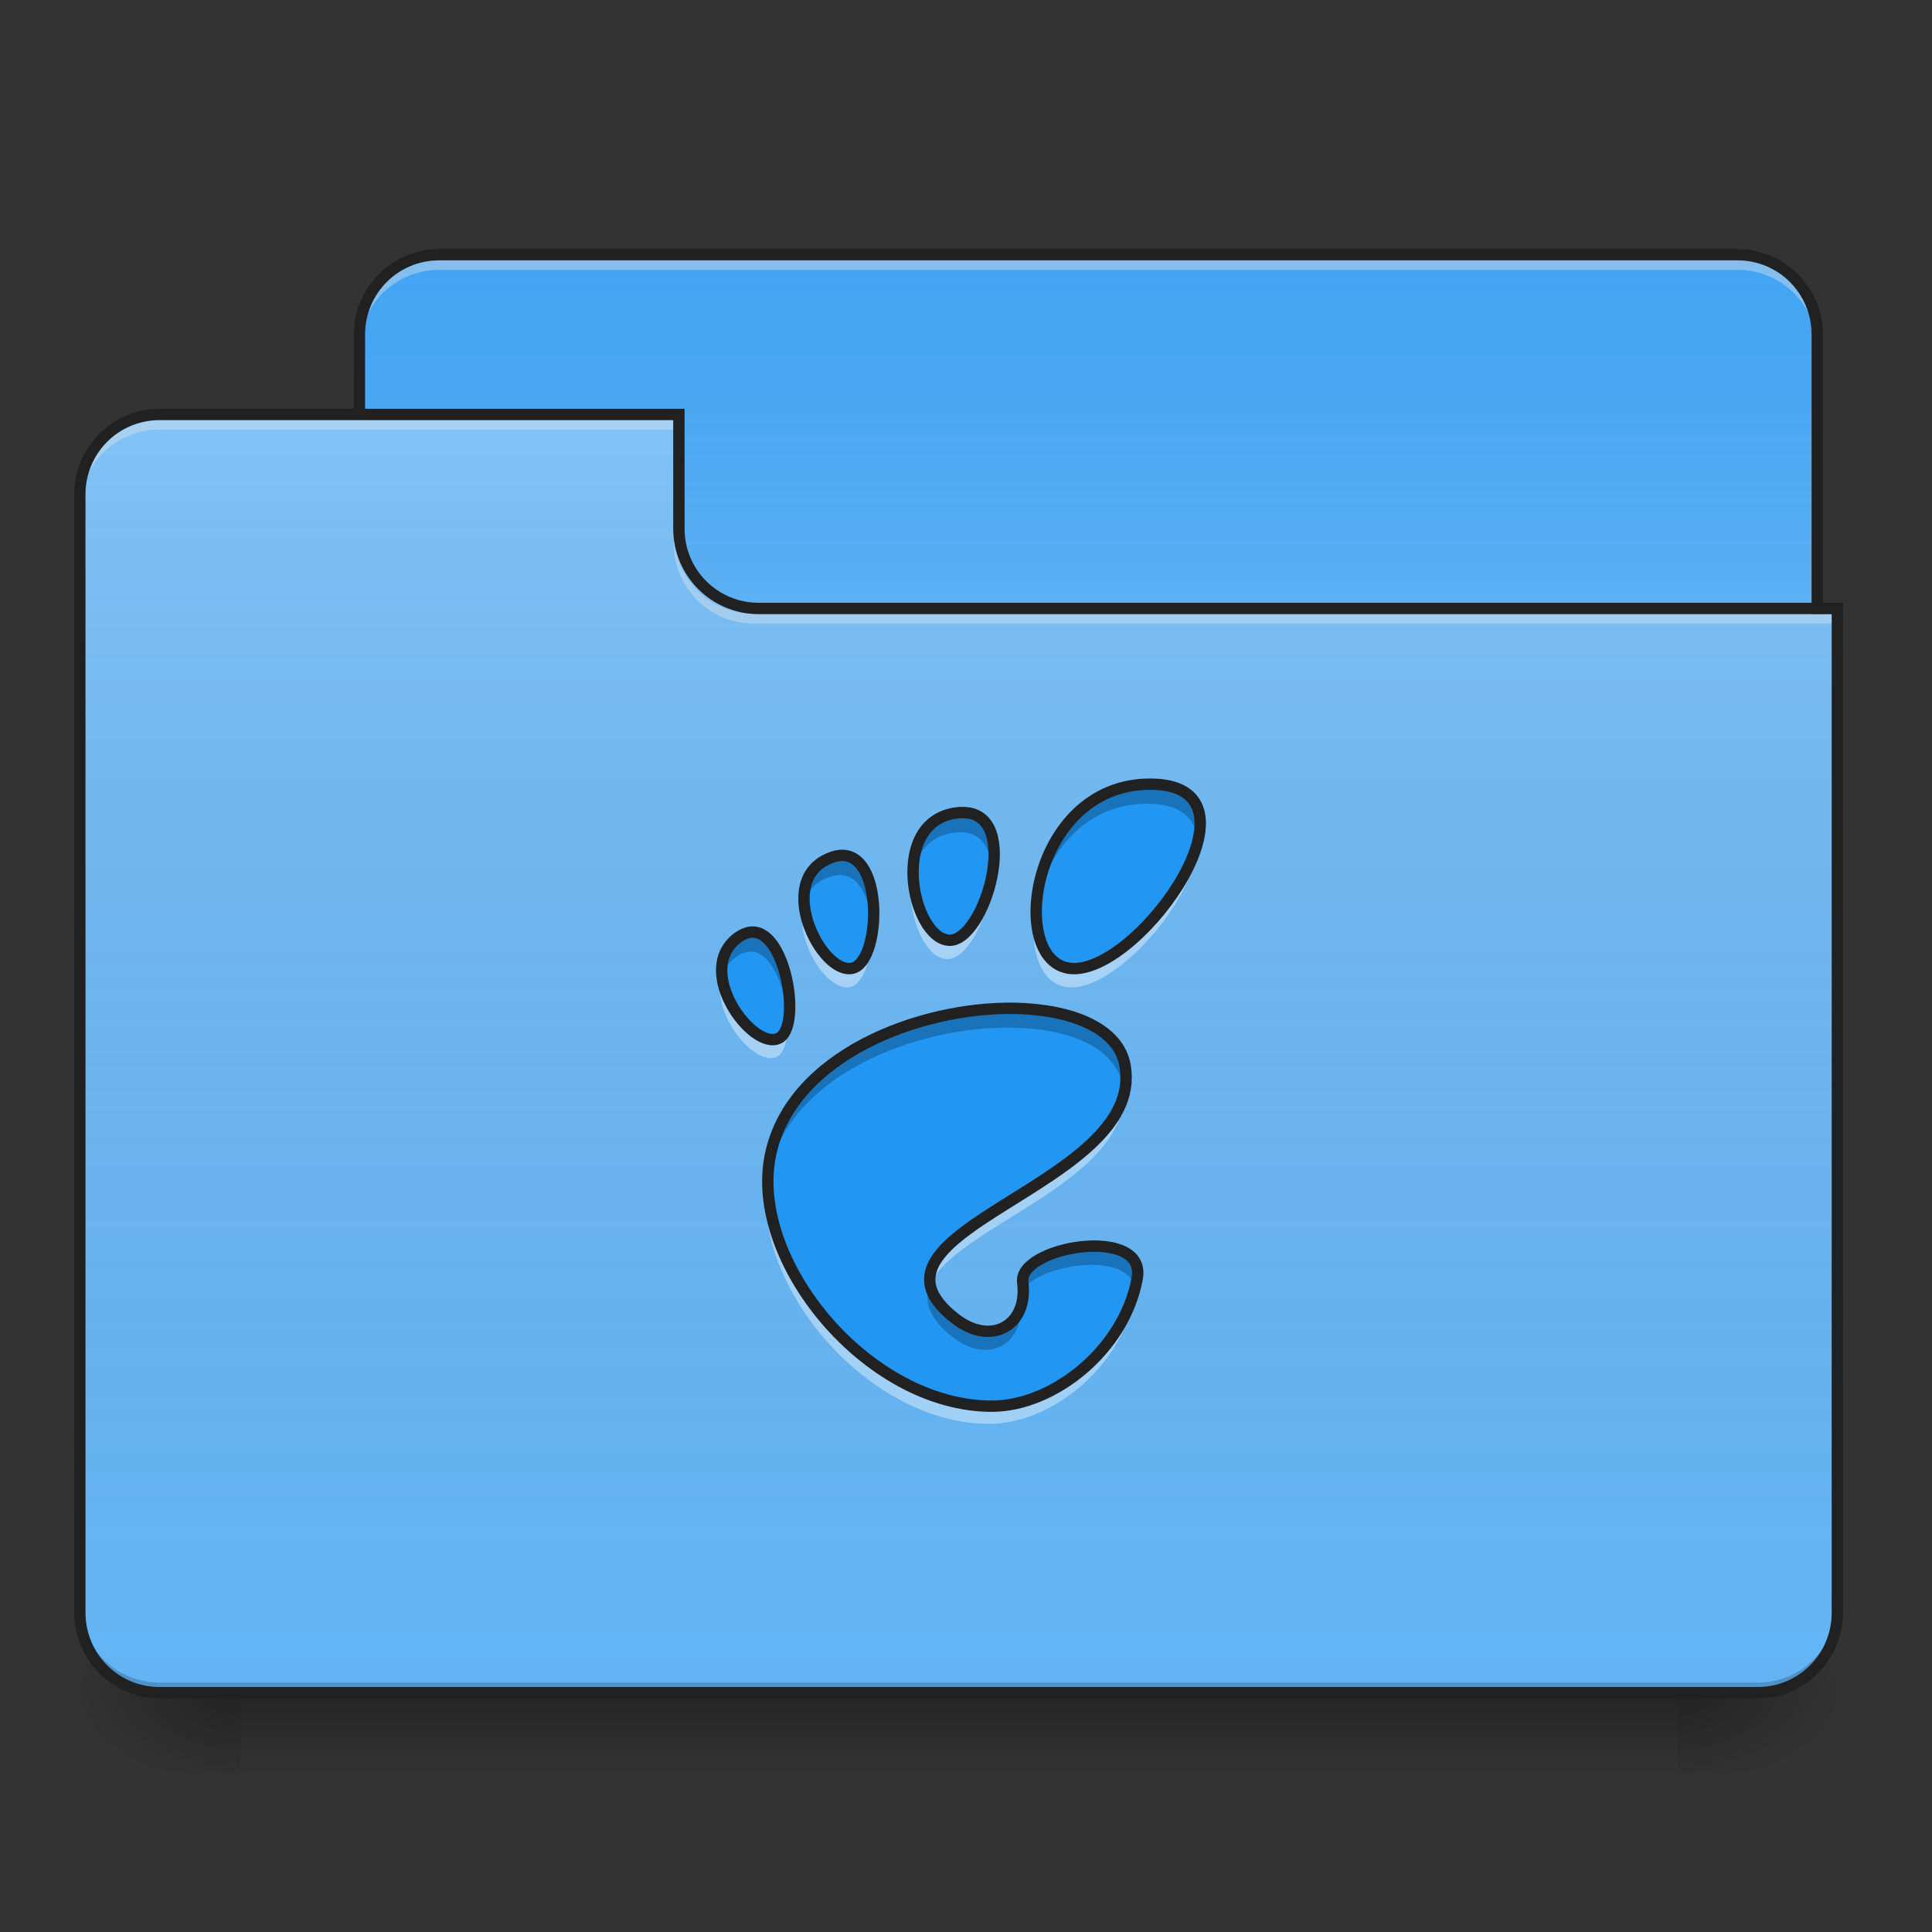 <?xml version="1.0" encoding="UTF-8"?>
<svg xmlns="http://www.w3.org/2000/svg" xmlns:xlink="http://www.w3.org/1999/xlink" width="24px" height="24px" viewBox="0 0 24 24" version="1.1">
<rect x="0" y="0" width="24" height="24" fill="#333333" stroke="none"/>
<defs>
<linearGradient id="linear0" gradientUnits="userSpaceOnUse" x1="254" y1="233.5" x2="254" y2="254.667" gradientTransform="matrix(0.047,0,0,0.047,-0,10.079)">
<stop offset="0" style="stop-color:rgb(0%,0%,0%);stop-opacity:0.275;"/>
<stop offset="1" style="stop-color:rgb(0%,0%,0%);stop-opacity:0;"/>
</linearGradient>
<radialGradient id="radial0" gradientUnits="userSpaceOnUse" cx="450.909" cy="189.579" fx="450.909" fy="189.579" r="21.167" gradientTransform="matrix(0,-0.059,-0.105,-0,40.586,47.697)">
<stop offset="0" style="stop-color:rgb(0%,0%,0%);stop-opacity:0.314;"/>
<stop offset="0.222" style="stop-color:rgb(0%,0%,0%);stop-opacity:0.275;"/>
<stop offset="1" style="stop-color:rgb(0%,0%,0%);stop-opacity:0;"/>
</radialGradient>
<radialGradient id="radial1" gradientUnits="userSpaceOnUse" cx="450.909" cy="189.579" fx="450.909" fy="189.579" r="21.167" gradientTransform="matrix(-0,0.059,0.105,0,-16.772,-5.646)">
<stop offset="0" style="stop-color:rgb(0%,0%,0%);stop-opacity:0.314;"/>
<stop offset="0.222" style="stop-color:rgb(0%,0%,0%);stop-opacity:0.275;"/>
<stop offset="1" style="stop-color:rgb(0%,0%,0%);stop-opacity:0;"/>
</radialGradient>
<radialGradient id="radial2" gradientUnits="userSpaceOnUse" cx="450.909" cy="189.579" fx="450.909" fy="189.579" r="21.167" gradientTransform="matrix(-0,-0.059,0.105,-0,-16.772,47.697)">
<stop offset="0" style="stop-color:rgb(0%,0%,0%);stop-opacity:0.314;"/>
<stop offset="0.222" style="stop-color:rgb(0%,0%,0%);stop-opacity:0.275;"/>
<stop offset="1" style="stop-color:rgb(0%,0%,0%);stop-opacity:0;"/>
</radialGradient>
<radialGradient id="radial3" gradientUnits="userSpaceOnUse" cx="450.909" cy="189.579" fx="450.909" fy="189.579" r="21.167" gradientTransform="matrix(0,0.059,-0.105,0,40.586,-5.646)">
<stop offset="0" style="stop-color:rgb(0%,0%,0%);stop-opacity:0.314;"/>
<stop offset="0.222" style="stop-color:rgb(0%,0%,0%);stop-opacity:0.275;"/>
<stop offset="1" style="stop-color:rgb(0%,0%,0%);stop-opacity:0;"/>
</radialGradient>
<linearGradient id="linear1" gradientUnits="userSpaceOnUse" x1="254" y1="-147.5" x2="254" y2="-31.083" gradientTransform="matrix(0.047,0,0,0.047,0,10.079)">
<stop offset="0" style="stop-color:rgb(64.314%,64.314%,64.314%);stop-opacity:0;"/>
<stop offset="1" style="stop-color:rgb(100%,100%,100%);stop-opacity:0.196;"/>
</linearGradient>
<linearGradient id="linear2" gradientUnits="userSpaceOnUse" x1="254" y1="233.5" x2="254" y2="-105.167" gradientTransform="matrix(0.047,0,0,0.047,-0,10.079)">
<stop offset="0" style="stop-color:rgb(34.51%,34.51%,34.51%);stop-opacity:0;"/>
<stop offset="1" style="stop-color:rgb(98.039%,98.039%,98.039%);stop-opacity:0.196;"/>
</linearGradient>
</defs>
<g id="surface1">
<path style=" stroke:none;fill-rule:nonzero;fill:url(#linear0);" d="M 2.977 21.027 L 20.84 21.027 L 20.84 22.02 L 2.977 22.02 Z M 2.977 21.027 "/>
<path style=" stroke:none;fill-rule:nonzero;fill:url(#radial0);" d="M 20.84 21.027 L 22.824 21.027 L 22.824 20.031 L 20.84 20.031 Z M 20.84 21.027 "/>
<path style=" stroke:none;fill-rule:nonzero;fill:url(#radial1);" d="M 2.977 21.027 L 0.992 21.027 L 0.992 22.02 L 2.977 22.02 Z M 2.977 21.027 "/>
<path style=" stroke:none;fill-rule:nonzero;fill:url(#radial2);" d="M 2.977 21.027 L 0.992 21.027 L 0.992 20.031 L 2.977 20.031 Z M 2.977 21.027 "/>
<path style=" stroke:none;fill-rule:nonzero;fill:url(#radial3);" d="M 20.84 21.027 L 22.824 21.027 L 22.824 22.02 L 20.84 22.02 Z M 20.84 21.027 "/>
<path style=" stroke:none;fill-rule:nonzero;fill:rgb(25.882%,64.706%,96.078%);fill-opacity:1;" d="M 5.457 3.164 L 21.582 3.164 C 22.129 3.164 22.574 3.609 22.574 4.156 L 22.574 7.879 C 22.574 8.426 22.129 8.871 21.582 8.871 L 5.457 8.871 C 4.91 8.871 4.465 8.426 4.465 7.879 L 4.465 4.156 C 4.465 3.609 4.91 3.164 5.457 3.164 Z M 5.457 3.164 "/>
<path style=" stroke:none;fill-rule:nonzero;fill:url(#linear1);" d="M 5.457 3.164 L 21.582 3.164 C 22.129 3.164 22.574 3.609 22.574 4.156 L 22.574 7.879 C 22.574 8.426 22.129 8.871 21.582 8.871 L 5.457 8.871 C 4.91 8.871 4.465 8.426 4.465 7.879 L 4.465 4.156 C 4.465 3.609 4.91 3.164 5.457 3.164 Z M 5.457 3.164 "/>
<path style=" stroke:none;fill-rule:nonzero;fill:rgb(90.196%,90.196%,90.196%);fill-opacity:0.392;" d="M 5.457 3.227 C 4.906 3.227 4.465 3.668 4.465 4.219 L 4.465 4.344 C 4.465 3.793 4.906 3.352 5.457 3.352 L 21.582 3.352 C 22.133 3.352 22.574 3.793 22.574 4.344 L 22.574 4.219 C 22.574 3.668 22.133 3.227 21.582 3.227 Z M 5.457 3.227 "/>
<path style=" stroke:none;fill-rule:nonzero;fill:rgb(12.941%,12.941%,12.941%);fill-opacity:1;" d="M 5.457 3.094 C 4.871 3.094 4.395 3.57 4.395 4.156 L 4.395 7.879 C 4.395 8.465 4.871 8.941 5.457 8.941 L 21.582 8.941 C 22.168 8.941 22.645 8.465 22.645 7.879 L 22.645 4.156 C 22.645 3.57 22.168 3.094 21.582 3.094 Z M 5.457 3.234 L 21.582 3.234 C 22.094 3.234 22.504 3.645 22.504 4.156 L 22.504 7.879 C 22.504 8.391 22.094 8.801 21.582 8.801 L 5.457 8.801 C 4.945 8.801 4.535 8.391 4.535 7.879 L 4.535 4.156 C 4.535 3.645 4.945 3.234 5.457 3.234 Z M 5.457 3.234 "/>
<path style=" stroke:none;fill-rule:nonzero;fill:rgb(39.216%,70.98%,96.471%);fill-opacity:1;" d="M 1.984 5.148 C 1.434 5.148 0.992 5.59 0.992 6.141 L 0.992 20.031 C 0.992 20.582 1.434 21.027 1.984 21.027 L 21.832 21.027 C 22.379 21.027 22.824 20.582 22.824 20.031 L 22.824 7.629 L 9.426 7.629 C 8.879 7.629 8.434 7.188 8.434 6.637 L 8.434 5.148 Z M 1.984 5.148 "/>
<path style=" stroke:none;fill-rule:nonzero;fill:url(#linear2);" d="M 1.984 5.148 C 1.434 5.148 0.992 5.59 0.992 6.141 L 0.992 20.031 C 0.992 20.582 1.434 21.027 1.984 21.027 L 21.832 21.027 C 22.379 21.027 22.824 20.582 22.824 20.031 L 22.824 7.629 L 9.426 7.629 C 8.879 7.629 8.434 7.188 8.434 6.637 L 8.434 5.148 Z M 1.984 5.148 "/>
<path style=" stroke:none;fill-rule:nonzero;fill:rgb(0%,0%,0%);fill-opacity:0.196;" d="M 1.984 21.027 C 1.434 21.027 0.992 20.582 0.992 20.031 L 0.992 19.91 C 0.992 20.457 1.434 20.902 1.984 20.902 L 21.832 20.902 C 22.379 20.902 22.824 20.457 22.824 19.91 L 22.824 20.031 C 22.824 20.582 22.379 21.027 21.832 21.027 Z M 1.984 21.027 "/>
<path style=" stroke:none;fill-rule:nonzero;fill:rgb(90.196%,90.196%,90.196%);fill-opacity:0.392;" d="M 1.984 5.211 C 1.434 5.211 0.992 5.652 0.992 6.203 L 0.992 6.328 C 0.992 5.777 1.434 5.336 1.984 5.336 L 8.434 5.336 L 8.434 5.211 Z M 1.984 5.211 "/>
<path style=" stroke:none;fill-rule:nonzero;fill:rgb(90.196%,90.196%,90.196%);fill-opacity:0.392;" d="M 9.363 7.746 C 8.816 7.746 8.371 7.305 8.371 6.754 L 8.371 6.633 C 8.371 7.18 8.816 7.625 9.363 7.625 L 22.824 7.625 L 22.824 7.746 Z M 9.363 7.746 "/>
<path style=" stroke:none;fill-rule:nonzero;fill:rgb(12.941%,12.941%,12.941%);fill-opacity:1;" d="M 1.984 5.078 C 1.398 5.078 0.922 5.555 0.922 6.141 L 0.922 20.031 C 0.922 20.621 1.398 21.098 1.984 21.098 L 21.832 21.098 C 22.418 21.098 22.895 20.621 22.895 20.031 L 22.895 7.488 L 9.426 7.488 C 8.914 7.488 8.504 7.078 8.504 6.566 L 8.504 5.078 Z M 1.984 5.219 L 8.363 5.219 L 8.363 6.566 C 8.363 7.156 8.84 7.629 9.426 7.629 L 22.754 7.629 L 22.754 20.031 C 22.754 20.547 22.344 20.957 21.832 20.957 L 1.984 20.957 C 1.473 20.957 1.062 20.547 1.062 20.031 L 1.062 6.141 C 1.062 5.629 1.473 5.219 1.984 5.219 Z M 1.984 5.219 "/>
<path style=" stroke:none;fill-rule:nonzero;fill:rgb(12.941%,58.824%,95.294%);fill-opacity:1;" d="M 14.25 9.742 C 12.746 9.742 12.465 12.027 13.309 12.027 C 14.156 12.027 15.758 9.742 14.25 9.742 Z M 11.93 10.094 C 11.906 10.094 11.883 10.094 11.855 10.098 C 11.004 10.203 11.301 11.648 11.758 11.676 C 12.195 11.703 12.676 10.094 11.93 10.094 Z M 10.453 10.625 C 10.398 10.621 10.344 10.633 10.277 10.66 C 9.594 10.941 10.176 12.102 10.559 12.023 C 10.906 11.953 10.957 10.656 10.453 10.625 Z M 9.332 11.574 C 9.273 11.574 9.211 11.594 9.141 11.645 C 8.59 12.055 9.324 13.047 9.648 12.891 C 9.93 12.758 9.75 11.59 9.332 11.574 Z M 12.574 12.52 C 11.387 12.5 9.816 13.105 9.551 14.316 C 9.258 15.629 10.742 17.449 12.289 17.449 C 13.051 17.449 13.926 16.754 14.09 15.871 C 14.219 15.199 12.617 15.469 12.672 15.914 C 12.742 16.445 12.285 16.711 11.84 16.367 C 10.422 15.273 14.191 14.727 13.941 13.234 C 13.863 12.77 13.289 12.535 12.574 12.52 Z M 12.574 12.52 "/>
<path style=" stroke:none;fill-rule:nonzero;fill:rgb(0%,0%,0%);fill-opacity:0.235;" d="M 14.25 9.742 C 13.242 9.742 12.785 10.766 12.844 11.441 C 12.898 10.789 13.359 9.984 14.25 9.984 C 14.633 9.984 14.816 10.137 14.859 10.355 C 14.918 10.008 14.766 9.742 14.25 9.742 Z M 11.93 10.094 C 11.906 10.094 11.883 10.094 11.855 10.098 C 11.414 10.152 11.281 10.566 11.32 10.957 C 11.352 10.652 11.508 10.387 11.855 10.344 C 11.883 10.34 11.906 10.34 11.93 10.34 L 11.93 10.336 C 12.172 10.34 12.285 10.508 12.312 10.734 C 12.348 10.395 12.254 10.094 11.93 10.094 Z M 10.434 10.625 C 10.387 10.625 10.336 10.637 10.277 10.66 C 10.004 10.773 9.934 11.027 9.969 11.289 C 10 11.121 10.09 10.98 10.277 10.902 C 10.344 10.879 10.398 10.867 10.453 10.871 C 10.684 10.887 10.797 11.16 10.82 11.465 C 10.848 11.082 10.742 10.645 10.453 10.625 C 10.445 10.625 10.438 10.625 10.434 10.625 Z M 9.332 11.574 C 9.273 11.574 9.211 11.594 9.141 11.645 C 8.961 11.781 8.918 11.977 8.953 12.176 C 8.977 12.07 9.035 11.969 9.141 11.891 C 9.211 11.84 9.273 11.82 9.332 11.82 C 9.582 11.832 9.746 12.25 9.777 12.613 C 9.82 12.227 9.641 11.586 9.332 11.574 Z M 12.52 12.52 C 11.336 12.52 9.812 13.121 9.551 14.316 C 9.516 14.469 9.508 14.625 9.516 14.785 C 9.523 14.711 9.535 14.637 9.551 14.562 C 9.816 13.348 11.387 12.746 12.574 12.766 C 13.289 12.777 13.863 13.016 13.941 13.48 C 13.941 13.488 13.945 13.492 13.945 13.5 C 13.957 13.414 13.957 13.324 13.941 13.234 C 13.863 12.77 13.289 12.535 12.574 12.52 C 12.555 12.52 12.539 12.52 12.52 12.52 Z M 13.547 15.469 C 13.133 15.469 12.641 15.664 12.672 15.914 C 12.68 15.98 12.684 16.043 12.676 16.098 C 12.754 15.738 13.91 15.527 14.078 15.938 C 14.082 15.914 14.086 15.895 14.09 15.871 C 14.148 15.578 13.871 15.465 13.547 15.469 Z M 11.543 16.004 C 11.48 16.191 11.555 16.391 11.84 16.613 C 12.285 16.957 12.742 16.691 12.672 16.16 C 12.672 16.148 12.672 16.137 12.672 16.125 C 12.613 16.508 12.223 16.66 11.84 16.367 C 11.676 16.238 11.578 16.117 11.543 16.004 Z M 11.543 16.004 "/>
<path style=" stroke:none;fill-rule:nonzero;fill:rgb(100%,100%,100%);fill-opacity:0.392;" d="M 14.859 10.344 C 14.746 11.023 13.867 12.008 13.309 12.008 C 13.031 12.008 12.875 11.762 12.844 11.43 C 12.805 11.883 12.965 12.266 13.309 12.266 C 13.941 12.266 14.996 10.992 14.859 10.344 Z M 12.312 10.723 C 12.266 11.168 12.004 11.672 11.758 11.656 C 11.539 11.645 11.355 11.305 11.32 10.941 C 11.273 11.383 11.488 11.898 11.758 11.914 C 12.055 11.934 12.371 11.199 12.312 10.723 Z M 9.973 11.273 C 9.891 11.715 10.277 12.32 10.559 12.262 C 10.75 12.223 10.852 11.816 10.82 11.453 C 10.797 11.73 10.703 11.977 10.559 12.004 C 10.328 12.051 10.031 11.66 9.973 11.273 Z M 8.957 12.164 C 8.852 12.625 9.387 13.254 9.648 13.129 C 9.762 13.074 9.801 12.852 9.777 12.602 C 9.762 12.734 9.723 12.84 9.648 12.871 C 9.434 12.977 9.035 12.566 8.957 12.164 Z M 13.945 13.484 C 13.766 14.621 11.258 15.18 11.543 15.988 C 11.797 15.25 14.125 14.664 13.945 13.484 Z M 9.52 14.773 C 9.418 16.059 10.824 17.688 12.289 17.688 C 13.051 17.688 13.926 16.992 14.09 16.109 C 14.105 16.039 14.098 15.977 14.078 15.926 C 13.879 16.773 13.027 17.43 12.289 17.43 C 10.922 17.43 9.605 16.008 9.52 14.773 Z M 9.52 14.773 "/>
<path style="fill:none;stroke-width:3;stroke-linecap:butt;stroke-linejoin:miter;stroke:rgb(12.941%,12.941%,12.941%);stroke-opacity:1;stroke-miterlimit:4;" d="M 303.971 -7.187 C 271.891 -7.187 265.891 41.559 283.89 41.559 C 301.971 41.559 336.135 -7.187 303.971 -7.187 Z M 254.476 0.313 C 253.976 0.313 253.476 0.313 252.893 0.396 C 234.728 2.646 241.06 33.476 250.809 34.06 C 260.142 34.643 270.391 0.313 254.476 0.313 Z M 222.979 11.645 C 221.812 11.562 220.646 11.812 219.229 12.395 C 204.647 18.394 217.063 43.142 225.228 41.476 C 232.644 39.976 233.728 12.312 222.979 11.645 Z M 199.064 31.893 C 197.814 31.893 196.481 32.31 194.981 33.393 C 183.233 42.142 198.898 63.307 205.814 59.974 C 211.813 57.141 207.98 32.226 199.064 31.893 Z M 268.224 52.058 C 242.893 51.641 209.397 64.557 203.731 90.388 C 197.481 118.385 229.145 157.214 262.142 157.214 C 278.39 157.214 297.055 142.383 300.555 123.551 C 303.304 109.219 269.141 114.968 270.308 124.468 C 271.807 135.8 262.058 141.466 252.559 134.133 C 222.312 110.802 302.721 99.137 297.388 67.306 C 295.722 57.391 283.473 52.391 268.224 52.058 Z M 268.224 52.058 " transform="matrix(0.047,0,0,0.047,0,10.079)"/>
</g>
</svg>
